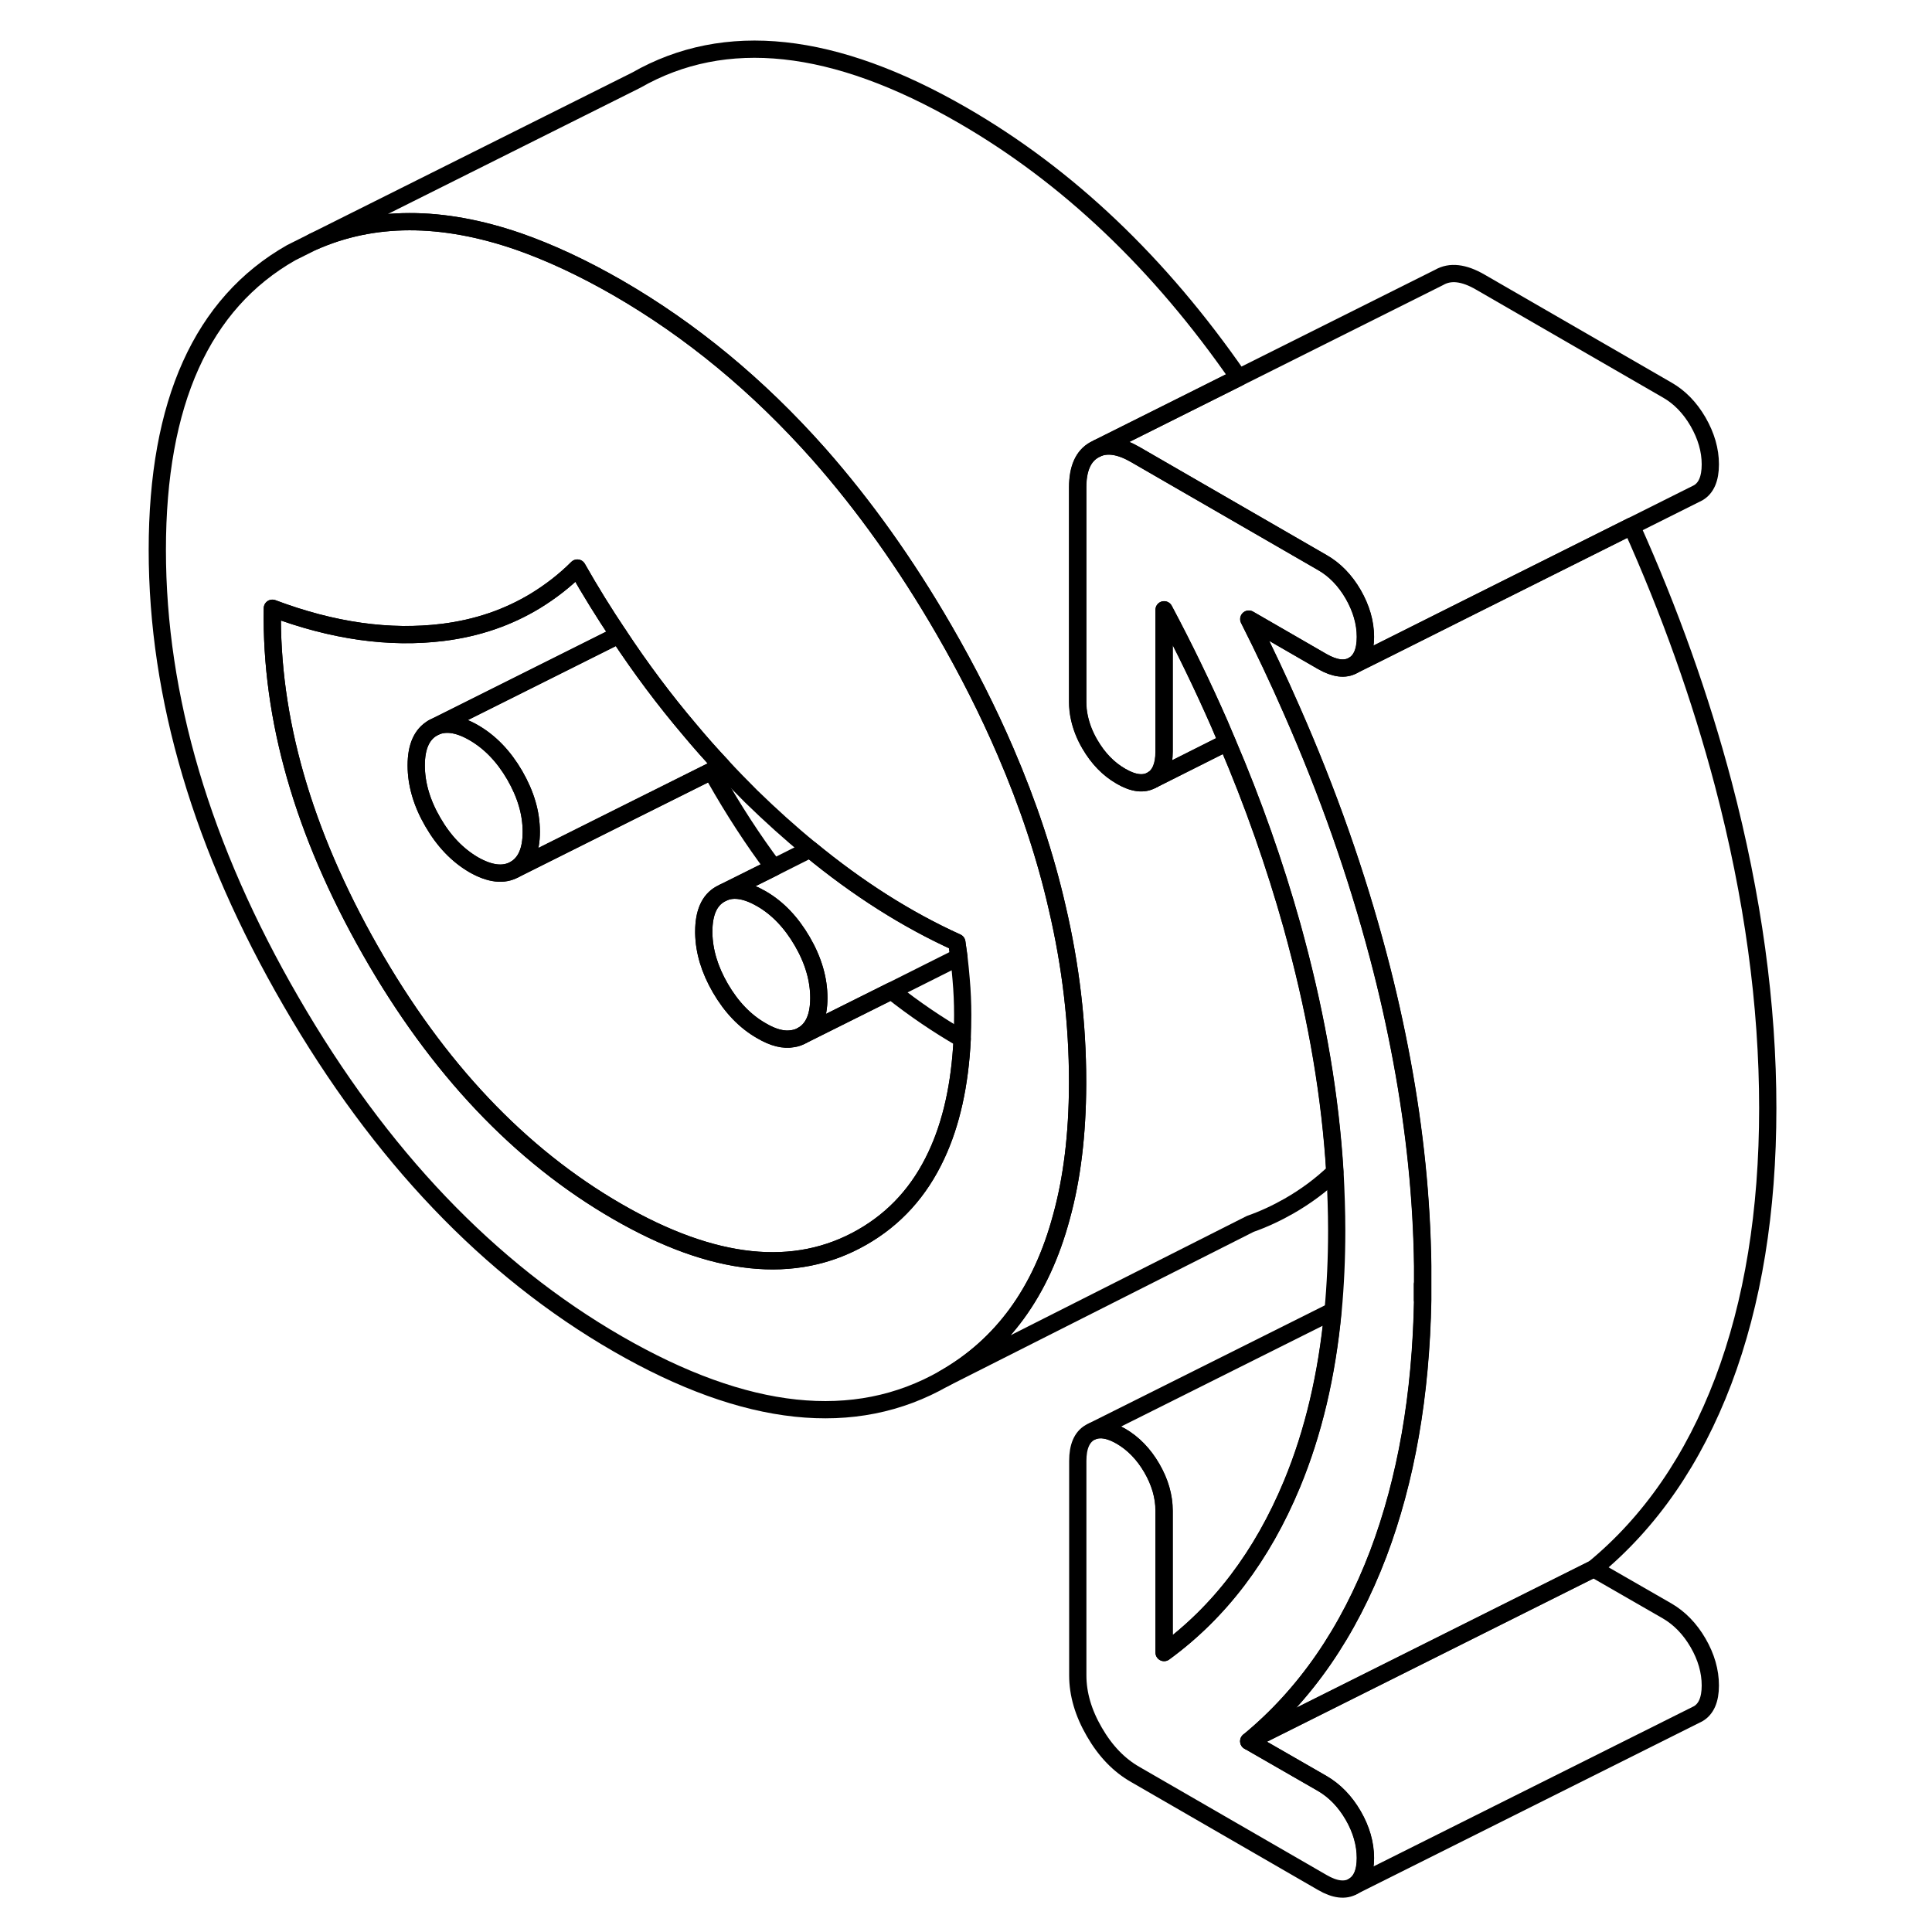 <svg width="48" height="48" viewBox="0 0 98 112" fill="none" xmlns="http://www.w3.org/2000/svg" stroke-width="1px"
     stroke-linecap="round" stroke-linejoin="round">
    <path d="M22.839 44.94C22.199 43.84 21.409 43.02 20.459 42.47C19.519 41.93 18.729 41.84 18.089 42.2C17.449 42.57 17.129 43.29 17.129 44.37C17.129 45.45 17.449 46.55 18.089 47.65C18.729 48.76 19.519 49.58 20.459 50.13C21.409 50.67 22.199 50.76 22.839 50.4C23.479 50.03 23.799 49.31 23.799 48.22C23.799 47.13 23.479 46.05 22.839 44.94ZM22.839 44.94C22.199 43.84 21.409 43.02 20.459 42.47C19.519 41.93 18.729 41.84 18.089 42.2C17.449 42.57 17.129 43.29 17.129 44.37C17.129 45.45 17.449 46.55 18.089 47.65C18.729 48.76 19.519 49.58 20.459 50.13C21.409 50.67 22.199 50.76 22.839 50.4C23.479 50.03 23.799 49.31 23.799 48.22C23.799 47.13 23.479 46.05 22.839 44.94ZM22.839 44.94C22.199 43.84 21.409 43.02 20.459 42.47C19.519 41.93 18.729 41.84 18.089 42.2C17.449 42.57 17.129 43.29 17.129 44.37C17.129 45.45 17.449 46.55 18.089 47.65C18.729 48.76 19.519 49.58 20.459 50.13C21.409 50.67 22.199 50.76 22.839 50.4C23.479 50.03 23.799 49.31 23.799 48.22C23.799 47.13 23.479 46.05 22.839 44.94ZM22.839 44.94C22.199 43.84 21.409 43.02 20.459 42.47C19.519 41.93 18.729 41.84 18.089 42.2C17.449 42.57 17.129 43.29 17.129 44.37C17.129 45.45 17.449 46.55 18.089 47.65C18.729 48.76 19.519 49.58 20.459 50.13C21.409 50.67 22.199 50.76 22.839 50.4C23.479 50.03 23.799 49.31 23.799 48.22C23.799 47.13 23.479 46.05 22.839 44.94ZM22.839 44.94C22.199 43.84 21.409 43.02 20.459 42.47C19.519 41.93 18.729 41.84 18.089 42.2C17.449 42.57 17.129 43.29 17.129 44.37C17.129 45.45 17.449 46.55 18.089 47.65C18.729 48.76 19.519 49.58 20.459 50.13C21.409 50.67 22.199 50.76 22.839 50.4C23.479 50.03 23.799 49.31 23.799 48.22C23.799 47.13 23.479 46.05 22.839 44.94ZM22.839 44.94C22.199 43.84 21.409 43.02 20.459 42.47C19.519 41.93 18.729 41.84 18.089 42.2C17.449 42.57 17.129 43.29 17.129 44.37C17.129 45.45 17.449 46.55 18.089 47.65C18.729 48.76 19.519 49.58 20.459 50.13C21.409 50.67 22.199 50.76 22.839 50.4C23.479 50.03 23.799 49.31 23.799 48.22C23.799 47.13 23.479 46.05 22.839 44.94ZM22.839 44.94C22.199 43.84 21.409 43.02 20.459 42.47C19.519 41.93 18.729 41.84 18.089 42.2C17.449 42.57 17.129 43.29 17.129 44.37C17.129 45.45 17.449 46.55 18.089 47.65C18.729 48.76 19.519 49.58 20.459 50.13C21.409 50.67 22.199 50.76 22.839 50.4C23.479 50.03 23.799 49.31 23.799 48.22C23.799 47.13 23.479 46.05 22.839 44.94ZM22.839 44.94C22.199 43.84 21.409 43.02 20.459 42.47C19.519 41.93 18.729 41.84 18.089 42.2C17.449 42.57 17.129 43.29 17.129 44.37C17.129 45.45 17.449 46.55 18.089 47.65C18.729 48.76 19.519 49.58 20.459 50.13C21.409 50.67 22.199 50.76 22.839 50.4C23.479 50.03 23.799 49.31 23.799 48.22C23.799 47.13 23.479 46.05 22.839 44.94ZM22.839 44.94C22.199 43.84 21.409 43.02 20.459 42.47C19.519 41.93 18.729 41.84 18.089 42.2C17.449 42.57 17.129 43.29 17.129 44.37C17.129 45.45 17.449 46.55 18.089 47.65C18.729 48.76 19.519 49.58 20.459 50.13C21.409 50.67 22.199 50.76 22.839 50.4C23.479 50.03 23.799 49.31 23.799 48.22C23.799 47.13 23.479 46.05 22.839 44.94ZM22.839 44.94C22.199 43.84 21.409 43.02 20.459 42.47C19.519 41.93 18.729 41.84 18.089 42.2C17.449 42.57 17.129 43.29 17.129 44.37C17.129 45.45 17.449 46.55 18.089 47.65C18.729 48.76 19.519 49.58 20.459 50.13C21.409 50.67 22.199 50.76 22.839 50.4C23.479 50.03 23.799 49.31 23.799 48.22C23.799 47.13 23.479 46.05 22.839 44.94ZM22.839 44.94C22.199 43.84 21.409 43.02 20.459 42.47C19.519 41.93 18.729 41.84 18.089 42.2C17.449 42.57 17.129 43.29 17.129 44.37C17.129 45.45 17.449 46.55 18.089 47.65C18.729 48.76 19.519 49.58 20.459 50.13C21.409 50.67 22.199 50.76 22.839 50.4C23.479 50.03 23.799 49.31 23.799 48.22C23.799 47.13 23.479 46.05 22.839 44.94ZM22.839 44.94C22.199 43.84 21.409 43.02 20.459 42.47C19.519 41.93 18.729 41.84 18.089 42.2C17.449 42.57 17.129 43.29 17.129 44.37C17.129 45.45 17.449 46.55 18.089 47.65C18.729 48.76 19.519 49.58 20.459 50.13C21.409 50.67 22.199 50.76 22.839 50.4C23.479 50.03 23.799 49.31 23.799 48.22C23.799 47.13 23.479 46.05 22.839 44.94ZM22.839 44.94C22.199 43.84 21.409 43.02 20.459 42.47C19.519 41.93 18.729 41.84 18.089 42.2C17.449 42.57 17.129 43.29 17.129 44.37C17.129 45.45 17.449 46.55 18.089 47.65C18.729 48.76 19.519 49.58 20.459 50.13C21.409 50.67 22.199 50.76 22.839 50.4C23.479 50.03 23.799 49.31 23.799 48.22C23.799 47.13 23.479 46.05 22.839 44.94ZM22.839 44.94C22.199 43.84 21.409 43.02 20.459 42.47C19.519 41.93 18.729 41.84 18.089 42.2C17.449 42.57 17.129 43.29 17.129 44.37C17.129 45.45 17.449 46.55 18.089 47.65C18.729 48.76 19.519 49.58 20.459 50.13C21.409 50.67 22.199 50.76 22.839 50.4C23.479 50.03 23.799 49.31 23.799 48.22C23.799 47.13 23.479 46.05 22.839 44.94ZM22.839 44.94C22.199 43.84 21.409 43.02 20.459 42.47C19.519 41.93 18.729 41.84 18.089 42.2C17.449 42.57 17.129 43.29 17.129 44.37C17.129 45.45 17.449 46.55 18.089 47.65C18.729 48.76 19.519 49.58 20.459 50.13C21.409 50.67 22.199 50.76 22.839 50.4C23.479 50.03 23.799 49.31 23.799 48.22C23.799 47.13 23.479 46.05 22.839 44.94ZM22.839 44.94C22.199 43.84 21.409 43.02 20.459 42.47C19.519 41.93 18.729 41.84 18.089 42.2C17.449 42.57 17.129 43.29 17.129 44.37C17.129 45.45 17.449 46.55 18.089 47.65C18.729 48.76 19.519 49.58 20.459 50.13C21.409 50.67 22.199 50.76 22.839 50.4C23.479 50.03 23.799 49.31 23.799 48.22C23.799 47.13 23.479 46.05 22.839 44.94ZM22.839 44.94C22.199 43.84 21.409 43.02 20.459 42.47C19.519 41.93 18.729 41.84 18.089 42.2C17.449 42.57 17.129 43.29 17.129 44.37C17.129 45.45 17.449 46.55 18.089 47.65C18.729 48.76 19.519 49.58 20.459 50.13C21.409 50.67 22.199 50.76 22.839 50.4C23.479 50.03 23.799 49.31 23.799 48.22C23.799 47.13 23.479 46.05 22.839 44.94ZM22.839 44.94C22.199 43.84 21.409 43.02 20.459 42.47C19.519 41.93 18.729 41.84 18.089 42.2C17.449 42.57 17.129 43.29 17.129 44.37C17.129 45.45 17.449 46.55 18.089 47.65C18.729 48.76 19.519 49.58 20.459 50.13C21.409 50.67 22.199 50.76 22.839 50.4C23.479 50.03 23.799 49.31 23.799 48.22C23.799 47.13 23.479 46.05 22.839 44.94ZM22.839 44.94C22.199 43.84 21.409 43.02 20.459 42.47C19.519 41.93 18.729 41.84 18.089 42.2C17.449 42.57 17.129 43.29 17.129 44.37C17.129 45.45 17.449 46.55 18.089 47.65C18.729 48.76 19.519 49.58 20.459 50.13C21.409 50.67 22.199 50.76 22.839 50.4C23.479 50.03 23.799 49.31 23.799 48.22C23.799 47.13 23.479 46.05 22.839 44.94ZM22.839 44.94C22.199 43.84 21.409 43.02 20.459 42.47C19.519 41.93 18.729 41.84 18.089 42.2C17.449 42.57 17.129 43.29 17.129 44.37C17.129 45.45 17.449 46.55 18.089 47.65C18.729 48.76 19.519 49.58 20.459 50.13C21.409 50.67 22.199 50.76 22.839 50.4C23.479 50.03 23.799 49.31 23.799 48.22C23.799 47.13 23.479 46.05 22.839 44.94ZM22.839 44.94C22.199 43.84 21.409 43.02 20.459 42.47C19.519 41.93 18.729 41.84 18.089 42.2C17.449 42.57 17.129 43.29 17.129 44.37C17.129 45.45 17.449 46.55 18.089 47.65C18.729 48.76 19.519 49.58 20.459 50.13C21.409 50.67 22.199 50.76 22.839 50.4C23.479 50.03 23.799 49.31 23.799 48.22C23.799 47.13 23.479 46.05 22.839 44.94ZM22.839 44.94C22.199 43.84 21.409 43.02 20.459 42.47C19.519 41.93 18.729 41.84 18.089 42.2C17.449 42.57 17.129 43.29 17.129 44.37C17.129 45.45 17.449 46.55 18.089 47.65C18.729 48.76 19.519 49.58 20.459 50.13C21.409 50.67 22.199 50.76 22.839 50.4C23.479 50.03 23.799 49.31 23.799 48.22C23.799 47.13 23.479 46.05 22.839 44.94ZM22.839 44.94C22.199 43.84 21.409 43.02 20.459 42.47C19.519 41.93 18.729 41.84 18.089 42.2C17.449 42.57 17.129 43.29 17.129 44.37C17.129 45.45 17.449 46.55 18.089 47.65C18.729 48.76 19.519 49.58 20.459 50.13C21.409 50.67 22.199 50.76 22.839 50.4C23.479 50.03 23.799 49.31 23.799 48.22C23.799 47.13 23.479 46.05 22.839 44.94ZM22.839 44.94C22.199 43.84 21.409 43.02 20.459 42.47C19.519 41.93 18.729 41.84 18.089 42.2C17.449 42.57 17.129 43.29 17.129 44.37C17.129 45.45 17.449 46.55 18.089 47.65C18.729 48.76 19.519 49.58 20.459 50.13C21.409 50.67 22.199 50.76 22.839 50.4C23.479 50.03 23.799 49.31 23.799 48.22C23.799 47.13 23.479 46.05 22.839 44.94ZM22.839 44.94C22.199 43.84 21.409 43.02 20.459 42.47C19.519 41.93 18.729 41.84 18.089 42.2C17.449 42.57 17.129 43.29 17.129 44.37C17.129 45.45 17.449 46.55 18.089 47.65C18.729 48.76 19.519 49.58 20.459 50.13C21.409 50.67 22.199 50.76 22.839 50.4C23.479 50.03 23.799 49.31 23.799 48.22C23.799 47.13 23.479 46.05 22.839 44.94ZM22.839 44.94C22.199 43.84 21.409 43.02 20.459 42.47C19.519 41.93 18.729 41.84 18.089 42.2C17.449 42.57 17.129 43.29 17.129 44.37C17.129 45.45 17.449 46.55 18.089 47.65C18.729 48.76 19.519 49.58 20.459 50.13C21.409 50.67 22.199 50.76 22.839 50.4C23.479 50.03 23.799 49.31 23.799 48.22C23.799 47.13 23.479 46.05 22.839 44.94ZM22.839 44.94C22.199 43.84 21.409 43.02 20.459 42.47C19.519 41.93 18.729 41.84 18.089 42.2C17.449 42.57 17.129 43.29 17.129 44.37C17.129 45.45 17.449 46.55 18.089 47.65C18.729 48.76 19.519 49.58 20.459 50.13C21.409 50.67 22.199 50.76 22.839 50.4C23.479 50.03 23.799 49.31 23.799 48.22C23.799 47.13 23.479 46.05 22.839 44.94ZM22.839 44.94C22.199 43.84 21.409 43.02 20.459 42.47C19.519 41.93 18.729 41.84 18.089 42.2C17.449 42.57 17.129 43.29 17.129 44.37C17.129 45.45 17.449 46.55 18.089 47.65C18.729 48.76 19.519 49.58 20.459 50.13C21.409 50.67 22.199 50.76 22.839 50.4C23.479 50.03 23.799 49.31 23.799 48.22C23.799 47.13 23.479 46.05 22.839 44.94ZM22.839 44.94C22.199 43.84 21.409 43.02 20.459 42.47C19.519 41.93 18.729 41.84 18.089 42.2C17.449 42.57 17.129 43.29 17.129 44.37C17.129 45.45 17.449 46.55 18.089 47.65C18.729 48.76 19.519 49.58 20.459 50.13C21.409 50.67 22.199 50.76 22.839 50.4C23.479 50.03 23.799 49.31 23.799 48.22C23.799 47.13 23.479 46.05 22.839 44.94ZM22.839 44.94C22.199 43.84 21.409 43.02 20.459 42.47C19.519 41.93 18.729 41.84 18.089 42.2C17.449 42.57 17.129 43.29 17.129 44.37C17.129 45.45 17.449 46.55 18.089 47.65C18.729 48.76 19.519 49.58 20.459 50.13C21.409 50.67 22.199 50.76 22.839 50.4C23.479 50.03 23.799 49.31 23.799 48.22C23.799 47.13 23.479 46.05 22.839 44.94ZM22.839 44.94C22.199 43.84 21.409 43.02 20.459 42.47C19.519 41.93 18.729 41.84 18.089 42.2C17.449 42.57 17.129 43.29 17.129 44.37C17.129 45.45 17.449 46.55 18.089 47.65C18.729 48.76 19.519 49.58 20.459 50.13C21.409 50.67 22.199 50.76 22.839 50.4C23.479 50.03 23.799 49.31 23.799 48.22C23.799 47.13 23.479 46.05 22.839 44.94ZM22.839 44.94C22.199 43.84 21.409 43.02 20.459 42.47C19.519 41.93 18.729 41.84 18.089 42.2C17.449 42.57 17.129 43.29 17.129 44.37C17.129 45.45 17.449 46.55 18.089 47.65C18.729 48.76 19.519 49.58 20.459 50.13C21.409 50.67 22.199 50.76 22.839 50.4C23.479 50.03 23.799 49.31 23.799 48.22C23.799 47.13 23.479 46.05 22.839 44.94ZM22.839 44.94C22.199 43.84 21.409 43.02 20.459 42.47C19.519 41.93 18.729 41.84 18.089 42.2C17.449 42.57 17.129 43.29 17.129 44.37C17.129 45.45 17.449 46.55 18.089 47.65C18.729 48.76 19.519 49.58 20.459 50.13C21.409 50.67 22.199 50.76 22.839 50.4C23.479 50.03 23.799 49.31 23.799 48.22C23.799 47.13 23.479 46.05 22.839 44.94ZM22.839 44.94C22.199 43.84 21.409 43.02 20.459 42.47C19.519 41.93 18.729 41.84 18.089 42.2C17.449 42.57 17.129 43.29 17.129 44.37C17.129 45.45 17.449 46.55 18.089 47.65C18.729 48.76 19.519 49.58 20.459 50.13C21.409 50.67 22.199 50.76 22.839 50.4C23.479 50.03 23.799 49.31 23.799 48.22C23.799 47.13 23.479 46.05 22.839 44.94ZM22.839 44.94C22.199 43.84 21.409 43.02 20.459 42.47C19.519 41.93 18.729 41.84 18.089 42.2C17.449 42.57 17.129 43.29 17.129 44.37C17.129 45.45 17.449 46.55 18.089 47.65C18.729 48.76 19.519 49.58 20.459 50.13C21.409 50.67 22.199 50.76 22.839 50.4C23.479 50.03 23.799 49.31 23.799 48.22C23.799 47.13 23.479 46.05 22.839 44.94ZM22.839 44.94C22.199 43.84 21.409 43.02 20.459 42.47C19.519 41.93 18.729 41.84 18.089 42.2C17.449 42.57 17.129 43.29 17.129 44.37C17.129 45.45 17.449 46.55 18.089 47.65C18.729 48.76 19.519 49.58 20.459 50.13C21.409 50.67 22.199 50.76 22.839 50.4C23.479 50.03 23.799 49.31 23.799 48.22C23.799 47.13 23.479 46.05 22.839 44.94ZM22.839 44.94C22.199 43.84 21.409 43.02 20.459 42.47C19.519 41.93 18.729 41.84 18.089 42.2C17.449 42.57 17.129 43.29 17.129 44.37C17.129 45.45 17.449 46.55 18.089 47.65C18.729 48.76 19.519 49.58 20.459 50.13C21.409 50.67 22.199 50.76 22.839 50.4C23.479 50.03 23.799 49.31 23.799 48.22C23.799 47.13 23.479 46.05 22.839 44.94ZM75.469 74.69V75.35C75.469 75.05 75.469 74.75 75.469 74.45C75.469 74.53 75.469 74.61 75.469 74.69Z" stroke="currentColor" stroke-linejoin="round"/>
    <path d="M75.469 74.691V75.351C75.469 75.051 75.469 74.751 75.469 74.451C75.469 74.531 75.469 74.611 75.469 74.691ZM59.829 45.181C59.829 45.181 59.789 45.211 59.77 45.221L59.839 45.191H59.829V45.181ZM59.829 45.181C59.829 45.181 59.789 45.211 59.77 45.221L59.839 45.191H59.829V45.181ZM59.829 45.181C59.829 45.181 59.789 45.211 59.77 45.221L59.839 45.191H59.829V45.181ZM59.829 45.181C59.829 45.181 59.789 45.211 59.77 45.221L59.839 45.191H59.829V45.181ZM59.829 45.181C59.829 45.181 59.789 45.211 59.77 45.221L59.839 45.191H59.829V45.181ZM59.829 45.181C59.829 45.181 59.789 45.211 59.77 45.221L59.839 45.191H59.829V45.181ZM59.829 45.181C59.829 45.181 59.789 45.211 59.77 45.221L59.839 45.191H59.829V45.181ZM59.829 45.181C59.829 45.181 59.789 45.211 59.77 45.221L59.839 45.191H59.829V45.181ZM59.829 45.181C59.829 45.181 59.789 45.211 59.77 45.221L59.839 45.191H59.829V45.181ZM59.829 45.181C59.829 45.181 59.789 45.211 59.77 45.221L59.839 45.191H59.829V45.181ZM59.829 45.181C59.829 45.181 59.789 45.211 59.77 45.221L59.839 45.191H59.829V45.181ZM59.829 45.181C59.829 45.181 59.789 45.211 59.77 45.221L59.839 45.191H59.829V45.181ZM59.829 45.181C59.829 45.181 59.789 45.211 59.77 45.221L59.839 45.191H59.829V45.181ZM59.829 45.181C59.829 45.181 59.789 45.211 59.77 45.221L59.839 45.191H59.829V45.181ZM59.829 45.181C59.829 45.181 59.789 45.211 59.77 45.221L59.839 45.191H59.829V45.181ZM59.829 45.181C59.829 45.181 59.789 45.211 59.77 45.221L59.839 45.191H59.829V45.181ZM59.829 45.181C59.829 45.181 59.789 45.211 59.77 45.221L59.839 45.191H59.829V45.181ZM59.829 45.181C59.829 45.181 59.789 45.211 59.77 45.221L59.839 45.191H59.829V45.181ZM59.829 45.181C59.829 45.181 59.789 45.211 59.77 45.221L59.839 45.191H59.829V45.181ZM59.829 45.181C59.829 45.181 59.789 45.211 59.77 45.221L59.839 45.191H59.829V45.181ZM59.829 45.181C59.829 45.181 59.789 45.211 59.77 45.221L59.839 45.191H59.829V45.181ZM59.829 45.181C59.829 45.181 59.789 45.211 59.77 45.221L59.839 45.191H59.829V45.181ZM59.829 45.181C59.829 45.181 59.789 45.211 59.77 45.221L59.839 45.191H59.829V45.181ZM59.829 45.181C59.829 45.181 59.789 45.211 59.77 45.221L59.839 45.191H59.829V45.181Z" stroke="currentColor" stroke-linejoin="round"/>
    <path d="M54.289 52.63C53.609 49.64 52.599 46.61 51.289 43.57C50.279 41.22 49.089 38.87 47.719 36.5C45.509 32.68 43.089 29.29 40.469 26.32C36.949 22.35 33.059 19.14 28.799 16.68C26.799 15.53 24.889 14.64 23.059 14C18.599 12.46 14.619 12.47 11.139 14.02L9.879 14.65C4.709 17.59 2.119 23.34 2.119 31.88C2.119 40.42 4.709 49.16 9.879 58.07C15.039 66.99 21.349 73.6 28.799 77.9C36.249 82.2 42.549 82.87 47.719 79.92C51.099 78 53.369 74.88 54.529 70.56C55.149 68.32 55.459 65.76 55.469 62.87V62.69C55.469 59.36 55.079 56.01 54.289 52.63ZM48.779 60.23C48.649 62.88 48.149 65.13 47.279 66.98C46.309 69.06 44.879 70.64 42.969 71.73C39.079 73.95 34.359 73.45 28.799 70.24C23.129 66.97 18.349 61.92 14.459 55.08C10.569 48.24 8.679 41.63 8.789 35.26C12.289 36.58 15.589 37.04 18.669 36.66C20.679 36.41 22.469 35.79 24.059 34.82C24.919 34.29 25.729 33.67 26.469 32.93C27.229 34.27 28.029 35.56 28.869 36.81C30.149 38.75 31.519 40.58 32.979 42.3C33.579 43.02 34.199 43.72 34.839 44.4C35.389 45 35.969 45.59 36.549 46.17C37.679 47.27 38.809 48.29 39.959 49.23C42.729 51.51 45.559 53.31 48.469 54.63C48.509 54.92 48.549 55.21 48.589 55.48C48.639 55.93 48.689 56.37 48.719 56.78C48.779 57.45 48.809 58.14 48.809 58.84C48.809 59.32 48.799 59.78 48.779 60.23Z" stroke="currentColor" stroke-linejoin="round"/>
    <path d="M34.839 44.401L34.249 44.7L29.359 47.141L22.839 50.401C23.479 50.031 23.799 49.31 23.799 48.221C23.799 47.13 23.479 46.05 22.839 44.941C22.199 43.84 21.409 43.02 20.459 42.471C19.519 41.931 18.729 41.84 18.089 42.2L25.329 38.581L28.869 36.81C30.149 38.751 31.519 40.581 32.979 42.3C33.579 43.02 34.199 43.721 34.839 44.401Z" stroke="currentColor" stroke-linejoin="round"/>
    <path d="M40.469 57.85C40.469 58.931 40.149 59.66 39.509 60.02C39.339 60.12 39.159 60.181 38.969 60.211C38.439 60.31 37.829 60.16 37.139 59.751C36.189 59.211 35.399 58.38 34.759 57.281C34.139 56.211 33.819 55.151 33.799 54.1V54.001C33.799 52.92 34.119 52.191 34.759 51.831L34.959 51.73C35.559 51.48 36.289 51.611 37.139 52.1C38.079 52.641 38.869 53.471 39.509 54.571C40.149 55.67 40.469 56.77 40.469 57.85Z" stroke="currentColor" stroke-linejoin="round"/>
    <path d="M48.589 55.48L44.679 57.441L39.509 60.02C40.149 59.66 40.469 58.931 40.469 57.85C40.469 56.77 40.149 55.67 39.509 54.571C38.869 53.471 38.079 52.641 37.139 52.1C36.289 51.611 35.559 51.48 34.959 51.73L37.849 50.291L39.959 49.23C42.729 51.511 45.559 53.31 48.469 54.63C48.509 54.92 48.549 55.211 48.589 55.48Z" stroke="currentColor" stroke-linejoin="round"/>
    <path d="M48.779 60.231C48.649 62.881 48.149 65.131 47.279 66.981C46.309 69.061 44.879 70.641 42.969 71.731C39.079 73.951 34.359 73.451 28.799 70.241C23.129 66.971 18.349 61.921 14.459 55.081C10.569 48.241 8.679 41.631 8.789 35.261C12.289 36.581 15.589 37.041 18.669 36.661C20.679 36.411 22.469 35.791 24.059 34.821C24.919 34.291 25.729 33.671 26.469 32.931C27.229 34.271 28.029 35.561 28.869 36.811L25.329 38.581L18.089 42.201C17.449 42.571 17.129 43.291 17.129 44.371C17.129 45.451 17.449 46.551 18.089 47.651C18.729 48.761 19.519 49.581 20.459 50.131C21.409 50.671 22.199 50.761 22.839 50.401L29.359 47.141L34.249 44.701C34.319 44.831 34.389 44.951 34.459 45.081C35.519 46.951 36.649 48.691 37.849 50.291L34.959 51.731L34.759 51.831C34.119 52.191 33.799 52.921 33.799 54.001V54.101C33.819 55.151 34.139 56.211 34.759 57.281C35.399 58.381 36.189 59.211 37.139 59.751C37.829 60.161 38.439 60.311 38.969 60.211C39.159 60.181 39.339 60.121 39.509 60.021L44.679 57.441C45.989 58.481 47.359 59.411 48.779 60.231Z" stroke="currentColor" stroke-linejoin="round"/>
    <path d="M70.379 67.94C69.589 68.7 68.699 69.36 67.719 69.92C66.999 70.33 66.249 70.68 65.479 70.95L47.719 79.92C51.099 78 53.369 74.88 54.529 70.56C55.149 68.32 55.459 65.76 55.469 62.87V62.69C55.469 59.36 55.079 56.01 54.289 52.63C53.609 49.64 52.599 46.61 51.289 43.57C50.279 41.22 49.089 38.87 47.719 36.5C45.509 32.68 43.089 29.29 40.469 26.32C36.949 22.35 33.059 19.14 28.799 16.68C26.799 15.53 24.889 14.64 23.059 14C18.599 12.46 14.619 12.47 11.139 14.02L29.879 4.65C35.039 1.7 41.349 2.38 48.799 6.68C54.899 10.2 60.229 15.27 64.809 21.89L56.629 25.98L56.429 26.08C55.789 26.44 55.469 27.17 55.469 28.25V40.69C55.469 40.99 55.499 41.3 55.569 41.61C55.679 42.12 55.879 42.64 56.179 43.15C56.659 43.97 57.249 44.58 57.979 45C58.699 45.42 59.299 45.49 59.769 45.22L59.839 45.19L64.139 43.03C65.649 46.56 66.899 50.12 67.899 53.69C67.979 53.99 68.059 54.29 68.139 54.58C69.369 59.19 70.119 63.64 70.379 67.94Z" stroke="currentColor" stroke-linejoin="round"/>
    <path d="M64.139 43.031L59.839 45.191H59.829C60.259 44.901 60.479 44.361 60.479 43.571V35.351C61.649 37.551 62.719 39.761 63.689 41.971C63.839 42.321 63.989 42.671 64.139 43.031Z" stroke="currentColor" stroke-linejoin="round"/>
    <path d="M75.48 74.24V74.451C75.48 74.531 75.48 74.611 75.48 74.691V75.35C75.379 80.891 74.519 85.79 72.909 90.061C71.179 94.611 68.679 98.24 65.399 100.941L69.659 103.391C70.379 103.811 70.98 104.431 71.45 105.241C71.919 106.051 72.159 106.881 72.159 107.711C72.159 108.541 71.919 109.081 71.45 109.351C70.98 109.621 70.379 109.551 69.659 109.131L58.819 102.871C57.869 102.331 57.08 101.511 56.44 100.401C55.8 99.3 55.48 98.21 55.48 97.121V84.691C55.48 83.861 55.719 83.311 56.19 83.04L56.339 82.971C56.789 82.79 57.33 82.88 57.989 83.26C58.709 83.68 59.309 84.3 59.779 85.111C60.249 85.921 60.489 86.751 60.489 87.581V95.8C63.709 93.451 66.179 90.191 67.909 86.02C69.139 83.05 69.93 79.71 70.279 76.001C70.419 74.501 70.49 72.96 70.49 71.35C70.49 70.231 70.449 69.091 70.389 67.941C70.129 63.641 69.379 59.191 68.149 54.581C68.069 54.291 67.989 53.99 67.909 53.691C66.909 50.12 65.659 46.56 64.149 43.031C63.999 42.67 63.849 42.321 63.7 41.971C62.73 39.761 61.66 37.55 60.489 35.35V43.571C60.489 44.361 60.269 44.901 59.839 45.181C59.819 45.2 59.8 45.211 59.779 45.221C59.309 45.49 58.709 45.42 57.989 45.001C57.26 44.581 56.669 43.971 56.19 43.151C55.889 42.641 55.689 42.12 55.579 41.611C55.509 41.3 55.48 40.99 55.48 40.691V28.25C55.48 27.171 55.8 26.441 56.44 26.081L56.639 25.98C57.239 25.73 57.969 25.86 58.819 26.351L69.659 32.611C70.379 33.02 70.98 33.641 71.45 34.45C71.919 35.27 72.159 36.09 72.159 36.92C72.159 37.751 71.919 38.3 71.45 38.571C70.98 38.84 70.379 38.761 69.659 38.35L65.399 35.891C66.289 37.651 67.119 39.41 67.889 41.17C69.979 45.91 71.649 50.66 72.909 55.431C73.449 57.471 73.9 59.49 74.269 61.48C75.029 65.561 75.43 69.531 75.48 73.391C75.48 73.68 75.48 73.96 75.48 74.24Z" stroke="currentColor" stroke-linejoin="round"/>
    <path d="M92.149 26.921C92.149 27.751 91.909 28.301 91.439 28.571L87.579 30.501L83.859 32.361L80.449 34.061L78.279 35.151L72.929 37.831L71.439 38.571C71.909 38.301 72.149 37.751 72.149 36.921C72.149 36.091 71.909 35.271 71.439 34.451C70.969 33.641 70.369 33.021 69.649 32.611L58.809 26.351C57.959 25.861 57.229 25.731 56.629 25.981L64.809 21.891L76.429 16.081C77.069 15.711 77.859 15.801 78.809 16.351L89.649 22.611C90.369 23.021 90.969 23.641 91.439 24.451C91.909 25.271 92.149 26.091 92.149 26.921Z" stroke="currentColor" stroke-linejoin="round"/>
    <path d="M95.479 64.24C95.479 70.23 94.619 75.51 92.899 80.06C91.169 84.61 88.669 88.24 85.389 90.94L80.069 93.6L65.389 100.94C68.669 98.24 71.169 94.61 72.899 90.06C74.509 85.79 75.369 80.89 75.469 75.35C75.469 75.05 75.469 74.75 75.469 74.45V74.24C75.469 73.96 75.469 73.68 75.469 73.39C75.419 69.53 75.019 65.56 74.259 61.48C73.889 59.49 73.439 57.47 72.899 55.43C71.639 50.66 69.969 45.91 67.879 41.17C67.109 39.41 66.279 37.65 65.389 35.89L69.649 38.35C70.369 38.76 70.969 38.84 71.439 38.57L72.929 37.83L78.279 35.15L80.449 34.07L83.859 32.36L87.579 30.5C89.809 35.46 91.579 40.44 92.899 45.43C94.619 51.97 95.479 58.24 95.479 64.24Z" stroke="currentColor" stroke-linejoin="round"/>
    <path d="M92.149 97.71C92.149 98.53 91.909 99.08 91.439 99.35L91.299 99.42L71.439 109.35C71.909 109.08 72.149 108.53 72.149 107.71C72.149 106.89 71.909 106.05 71.439 105.24C70.969 104.43 70.369 103.81 69.649 103.39L65.389 100.94L80.069 93.6L85.389 90.94L89.649 93.39C90.369 93.81 90.969 94.43 91.439 95.24C91.909 96.05 92.149 96.88 92.149 97.71Z" stroke="currentColor" stroke-linejoin="round"/>
    <path d="M70.269 76C69.919 79.71 69.129 83.05 67.899 86.02C66.169 90.19 63.699 93.45 60.479 95.8V87.58C60.479 86.75 60.239 85.92 59.769 85.11C59.299 84.3 58.699 83.68 57.979 83.26C57.319 82.88 56.779 82.79 56.329 82.97L70.269 76Z" stroke="currentColor" stroke-linejoin="round"/>
</svg>